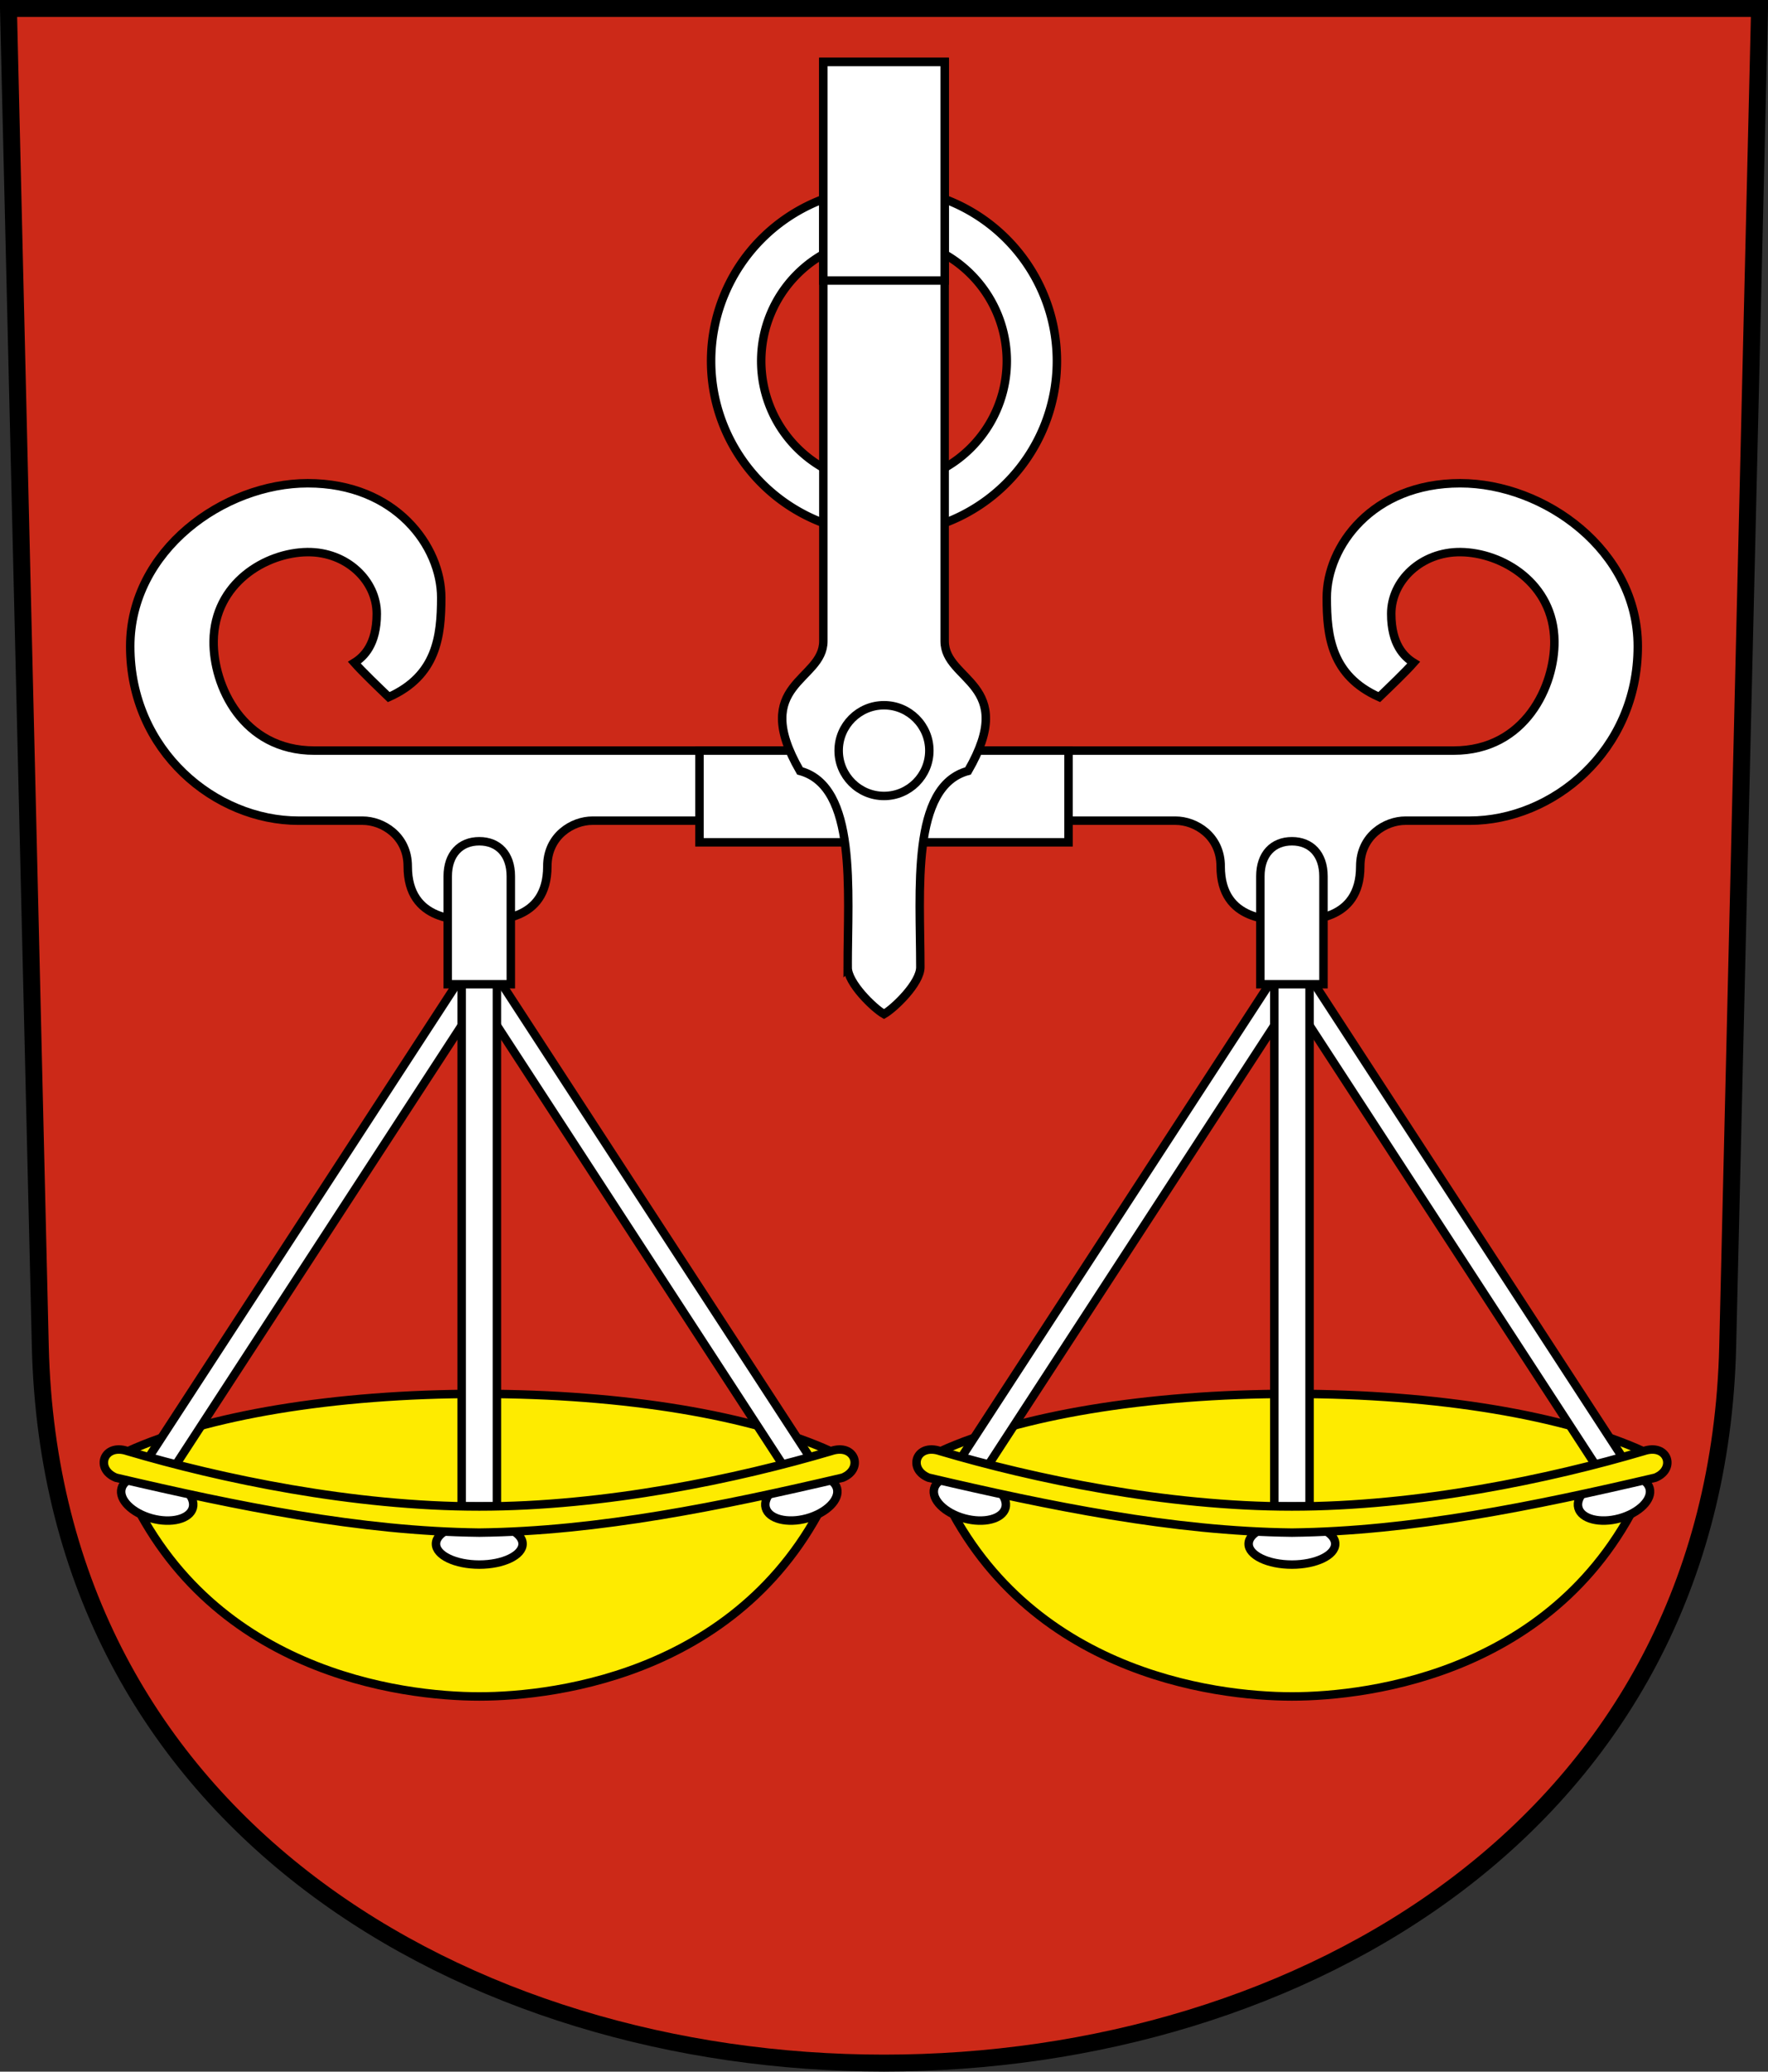 <svg xmlns="http://www.w3.org/2000/svg" version="1.0" width="208.86" height="244.66"><rect width="100%" height="100%" fill="#333333" stroke="none"/><path style="fill:#cc2918;fill-opacity:1;fill-rule:evenodd;stroke:#000;stroke-width:2;stroke-linecap:butt;stroke-miterlimit:4;stroke-dashoffset:0;stroke-opacity:1" d="m1 1 3.761 158.003c2.687 112.86 196.652 112.86 199.338 0L207.86 1z"/><path style="fill:#fff;fill-opacity:1;stroke:#000;stroke-width:1;stroke-miterlimit:4;stroke-dasharray:none;stroke-opacity:1" d="M104.43 22.213a20.426 20.426 0 0 0-20.426 20.426 20.426 20.426 0 0 0 20.426 20.425 20.426 20.426 0 0 0 20.425-20.425 20.426 20.426 0 0 0-20.425-20.426zm0 5.92a14.506 14.506 0 0 1 14.506 14.506 14.506 14.506 0 0 1-14.506 14.506 14.506 14.506 0 0 1-14.506-14.506 14.506 14.506 0 0 1 14.506-14.506z"/><path style="fill:#fff;fill-rule:evenodd;stroke:#000;stroke-width:1px;stroke-linecap:butt;stroke-linejoin:miter;stroke-opacity:1;fill-opacity:1" d="M69.978 96.92c-2.318 0-5.32 1.769-5.32 5.4 0 6.61-6.214 6.383-8.244 6.383-2.03 0-8.245.228-8.245-6.383 0-3.631-3.001-5.4-5.32-5.4m27.129 0h68.905m0 0c2.318 0 5.32 1.769 5.32 5.4 0 6.61 6.213 6.383 8.244 6.383 2.03 0 8.244.228 8.244-6.383 0-3.631 3.002-5.4 5.32-5.4m0 0h7.606c9.773 0 19.86-8.2 19.86-20.584 0-11.341-11.04-19.265-20.975-19.265-10.43 0-15.766 7.497-15.766 13.5 0 4.584.539 9.235 6.2 11.755 1.185-1.14 3.102-2.972 4.062-4.062-1.123-.69-2.646-2.17-2.646-5.78 0-3.891 3.531-7.328 8.19-7.281 4.927.05 10.999 3.664 11.084 10.504.065 5.235-3.402 12.938-11.905 12.938H37.14c-8.503 0-11.97-7.703-11.905-12.938.085-6.84 6.157-10.455 11.083-10.504 4.66-.047 8.19 3.39 8.19 7.28 0 3.61-1.522 5.091-2.645 5.781.96 1.09 2.877 2.921 4.062 4.062 5.66-2.52 6.2-7.17 6.2-11.756 0-6.002-5.336-13.499-15.766-13.499-9.936 0-20.975 7.924-20.975 19.265 0 12.385 10.086 20.584 19.86 20.584h7.606"/><path style="fill:#fff;fill-opacity:1;stroke:#000;stroke-width:1;stroke-miterlimit:4;stroke-dasharray:none;stroke-opacity:1" d="M82.634 88.645h43.592v10.832H82.634z"/><path style="fill:#fff;fill-rule:evenodd;stroke:#000;stroke-width:1px;stroke-linecap:butt;stroke-linejoin:miter;stroke-opacity:1;fill-opacity:1" d="M100.137 114.234c0-9.106 1.15-21.372-5.638-23.191-5.996-10.385 2.766-10.563 2.766-15.32V7.32h14.331v68.404c0 4.756 8.762 4.934 2.766 15.319-6.789 1.819-5.639 14.085-5.639 23.191 0 1.863-3.056 4.819-4.293 5.532-1.236-.713-4.293-3.67-4.293-5.532z"/><path style="fill:#fff;fill-opacity:1;stroke:#000;stroke-width:1;stroke-miterlimit:4;stroke-dasharray:none;stroke-opacity:1" d="M97.265 7.32h14.331v25.81H97.265z"/><circle style="fill:#fff;fill-opacity:1;stroke:#000;stroke-width:1;stroke-miterlimit:4;stroke-dasharray:none;stroke-opacity:1" cx="104.43" cy="88.645" r="5.357"/><g transform="translate(332.254 -44.085)"><path d="M-138.127 215.47c-9.21-4.176-24.127-6.772-41.508-6.772-17.381 0-32.299 2.596-41.508 6.772l41.508 18.126z" style="fill:#feeb00;fill-opacity:1;fill-rule:evenodd;stroke:#000;stroke-width:1px;stroke-linecap:butt;stroke-linejoin:miter;stroke-opacity:1"/><ellipse ry="2.447" rx="5.114" cy="226.415" cx="-179.635" style="fill:#fff;fill-opacity:.392;stroke:#000;stroke-width:1;stroke-miterlimit:4;stroke-dasharray:none;stroke-opacity:1"/><path d="M-221.618 218.818c9.59 22.827 32.889 25.616 41.983 25.616 9.094 0 32.392-2.79 41.983-25.616-24.518 4.36-50.1 7.384-83.966 0z" style="fill:#feeb00;fill-opacity:1;fill-rule:evenodd;stroke:#000;stroke-width:1px;stroke-linecap:butt;stroke-linejoin:miter;stroke-opacity:1"/><ellipse transform="scale(-1 1)" ry="2.447" rx="5.114" cy="226.415" cx="179.635" style="fill:#fff;fill-opacity:1;stroke:#000;stroke-width:1;stroke-miterlimit:4;stroke-dasharray:none;stroke-opacity:1"/><path d="m-218.674 216.178 36.744-56.446 2.106 2.558-36.744 56.446z" style="fill:#fff;fill-opacity:1;fill-rule:evenodd;stroke:#000;stroke-width:1px;stroke-linecap:butt;stroke-linejoin:miter;stroke-opacity:1"/><ellipse transform="scale(-1 1) rotate(-15.308)" ry="2.482" rx="4.363" cy="270.639" cx="151.612" style="fill:#fff;fill-opacity:1;stroke:#000;stroke-width:1;stroke-miterlimit:4;stroke-dasharray:none;stroke-opacity:1"/><ellipse transform="rotate(-15.308)" ry="2.482" rx="4.363" cy="175.786" cx="-194.911" style="fill:#fff;fill-opacity:1;stroke:#000;stroke-width:1;stroke-miterlimit:4;stroke-dasharray:none;stroke-opacity:1"/><path d="m-142.703 218.736-36.744-56.446 2.107-2.558 36.744 56.446z" style="fill:#fff;fill-opacity:1;fill-rule:evenodd;stroke:#000;stroke-width:1px;stroke-linecap:butt;stroke-linejoin:miter;stroke-opacity:1"/><path d="M-177.553 221.975h-4.164m0 0v-65.69h4.164v65.69" style="fill:#fff;fill-opacity:1;fill-rule:evenodd;stroke:#000;stroke-width:1px;stroke-linecap:butt;stroke-linejoin:miter;stroke-opacity:1"/><path d="M-222.568 218.596c-2.523-1.047-1.436-4.107 1.383-3.138 11.083 3.279 26.642 6.542 41.55 6.542 14.908 0 30.467-3.263 41.55-6.542 2.819-.97 3.905 2.091 1.383 3.138-14.328 3.355-28.835 6.326-42.933 6.49-14.098-.164-28.606-3.135-42.933-6.49z" style="fill:#feeb00;fill-opacity:1;fill-rule:evenodd;stroke:#000;stroke-width:1px;stroke-linecap:butt;stroke-linejoin:miter;stroke-opacity:1"/><path d="M-175.908 160.325V147.57c0-2.614-1.503-4.133-3.727-4.133s-3.727 1.52-3.727 4.133v12.755h3.727z" style="fill:#fff;fill-opacity:1;fill-rule:evenodd;stroke:#000;stroke-width:1px;stroke-linecap:butt;stroke-linejoin:miter;stroke-opacity:1"/></g><g transform="translate(236.254 -44.085)"><path d="M-138.127 215.47c-9.21-4.176-24.127-6.772-41.508-6.772-17.381 0-32.299 2.596-41.508 6.772l41.508 18.126z" style="fill:#feeb00;fill-opacity:1;fill-rule:evenodd;stroke:#000;stroke-width:1px;stroke-linecap:butt;stroke-linejoin:miter;stroke-opacity:1"/><ellipse ry="2.447" rx="5.114" cy="226.415" cx="-179.635" style="fill:#fff;fill-opacity:.392;stroke:#000;stroke-width:1;stroke-miterlimit:4;stroke-dasharray:none;stroke-opacity:1"/><path d="M-221.618 218.818c9.59 22.827 32.889 25.616 41.983 25.616 9.094 0 32.392-2.79 41.983-25.616-24.518 4.36-50.1 7.384-83.966 0z" style="fill:#feeb00;fill-opacity:1;fill-rule:evenodd;stroke:#000;stroke-width:1px;stroke-linecap:butt;stroke-linejoin:miter;stroke-opacity:1"/><ellipse transform="scale(-1 1)" ry="2.447" rx="5.114" cy="226.415" cx="179.635" style="fill:#fff;fill-opacity:1;stroke:#000;stroke-width:1;stroke-miterlimit:4;stroke-dasharray:none;stroke-opacity:1"/><path d="m-218.674 216.178 36.744-56.446 2.106 2.558-36.744 56.446z" style="fill:#fff;fill-opacity:1;fill-rule:evenodd;stroke:#000;stroke-width:1px;stroke-linecap:butt;stroke-linejoin:miter;stroke-opacity:1"/><ellipse transform="scale(-1 1) rotate(-15.308)" ry="2.482" rx="4.363" cy="270.639" cx="151.612" style="fill:#fff;fill-opacity:1;stroke:#000;stroke-width:1;stroke-miterlimit:4;stroke-dasharray:none;stroke-opacity:1"/><ellipse transform="rotate(-15.308)" ry="2.482" rx="4.363" cy="175.786" cx="-194.911" style="fill:#fff;fill-opacity:1;stroke:#000;stroke-width:1;stroke-miterlimit:4;stroke-dasharray:none;stroke-opacity:1"/><path d="m-142.703 218.736-36.744-56.446 2.107-2.558 36.744 56.446z" style="fill:#fff;fill-opacity:1;fill-rule:evenodd;stroke:#000;stroke-width:1px;stroke-linecap:butt;stroke-linejoin:miter;stroke-opacity:1"/><path d="M-177.553 221.975h-4.164m0 0v-65.69h4.164v65.69" style="fill:#fff;fill-opacity:1;fill-rule:evenodd;stroke:#000;stroke-width:1px;stroke-linecap:butt;stroke-linejoin:miter;stroke-opacity:1"/><path d="M-222.568 218.596c-2.523-1.047-1.436-4.107 1.383-3.138 11.083 3.279 26.642 6.542 41.55 6.542 14.908 0 30.467-3.263 41.55-6.542 2.819-.97 3.905 2.091 1.383 3.138-14.328 3.355-28.835 6.326-42.933 6.49-14.098-.164-28.606-3.135-42.933-6.49z" style="fill:#feeb00;fill-opacity:1;fill-rule:evenodd;stroke:#000;stroke-width:1px;stroke-linecap:butt;stroke-linejoin:miter;stroke-opacity:1"/><path d="M-175.908 160.325V147.57c0-2.614-1.503-4.133-3.727-4.133s-3.727 1.52-3.727 4.133v12.755h3.727z" style="fill:#fff;fill-opacity:1;fill-rule:evenodd;stroke:#000;stroke-width:1px;stroke-linecap:butt;stroke-linejoin:miter;stroke-opacity:1"/></g></svg>